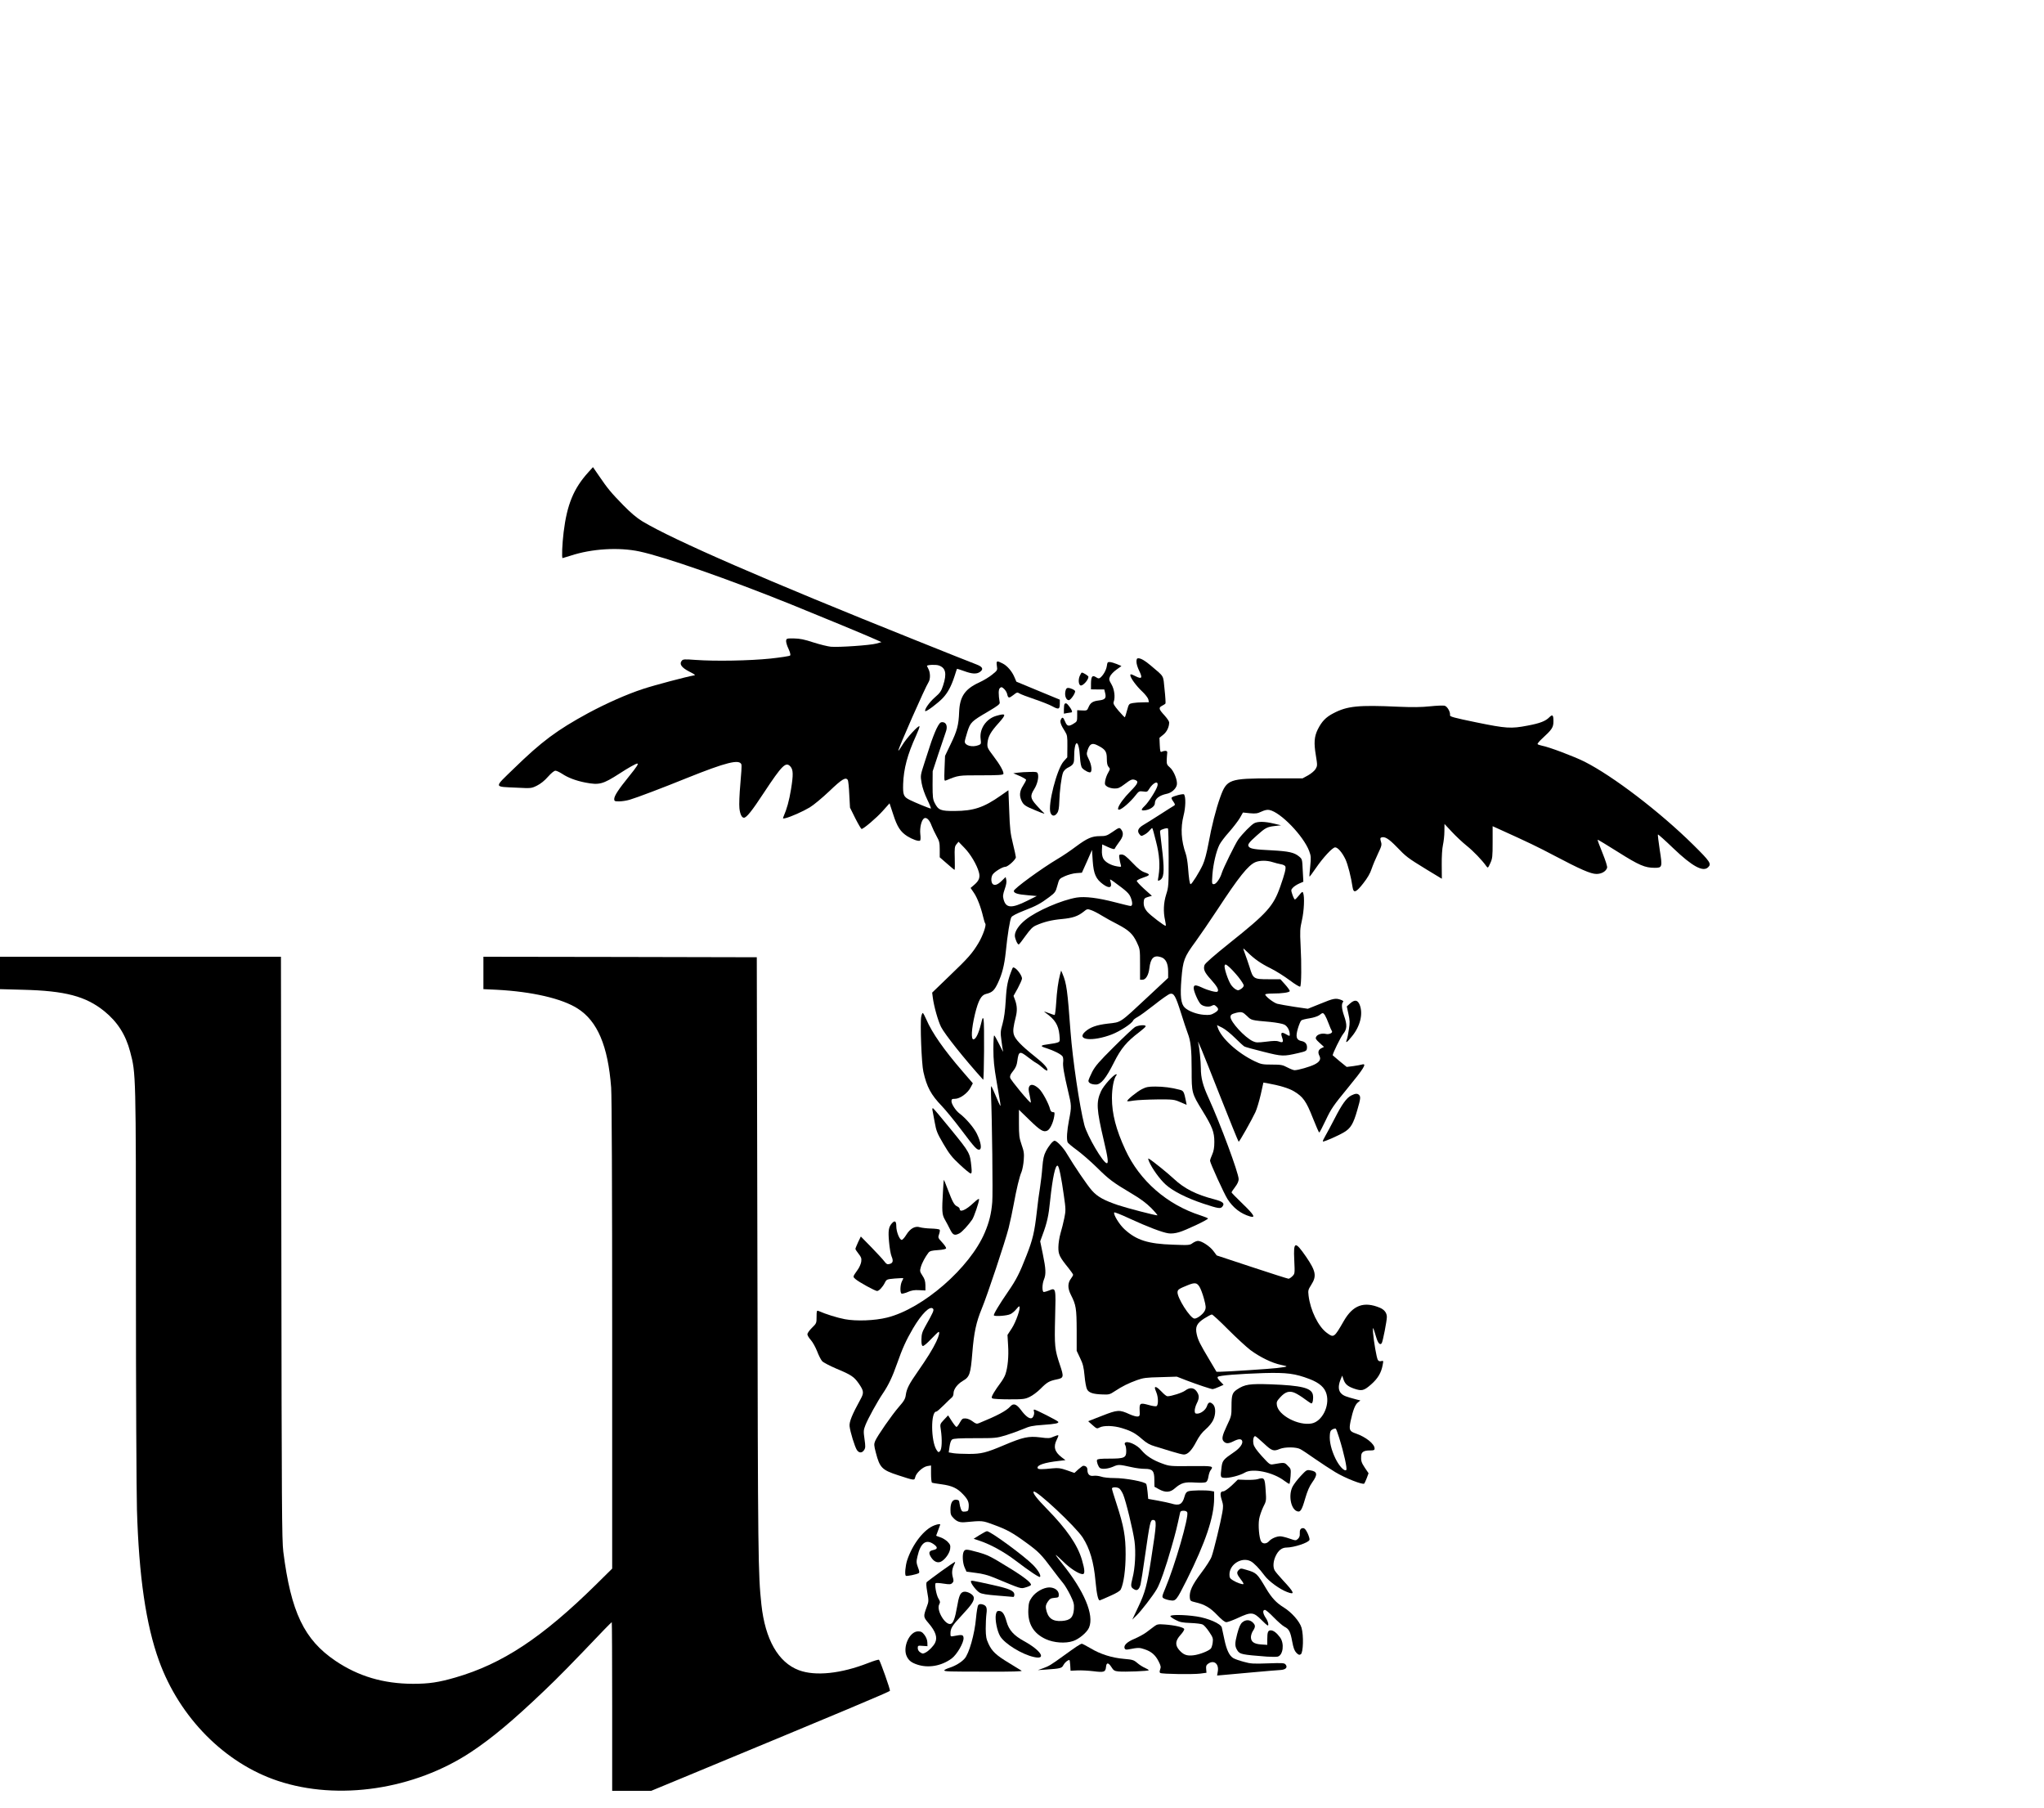 <?xml version="1.0" standalone="no"?>
<!DOCTYPE svg PUBLIC "-//W3C//DTD SVG 20010904//EN"
 "http://www.w3.org/TR/2001/REC-SVG-20010904/DTD/svg10.dtd">
<svg version="1.0" xmlns="http://www.w3.org/2000/svg"
 width="2000pt" height="1769pt" viewBox="0 0 2000 1769"
 preserveAspectRatio="xMidYMid meet">

<g transform="translate(0,1769) scale(0.1,-0.1)"
fill="#000000" stroke="none">
<path d="M5755 13068 c-142 -157 -207 -314 -240 -584 -14 -114 -20 -254 -10
-254 2 0 38 11 79 24 206 68 471 84 673 41 244 -52 864 -268 1486 -519 292
-118 741 -304 822 -341 l60 -27 -50 -14 c-61 -17 -369 -38 -446 -31 -30 3
-107 22 -170 42 -88 29 -131 38 -189 39 -71 1 -75 0 -78 -22 -2 -12 8 -48 23
-79 17 -37 22 -60 16 -66 -6 -6 -92 -19 -193 -30 -204 -21 -540 -27 -733 -13
-108 8 -122 7 -134 -8 -27 -32 -3 -67 73 -106 57 -29 65 -36 45 -38 -59 -9
-390 -96 -500 -133 -156 -51 -358 -141 -533 -235 -307 -167 -455 -277 -727
-542 -200 -194 -202 -177 28 -188 140 -7 142 -7 197 20 36 18 75 49 108 87 32
36 60 59 73 59 11 0 40 -14 65 -30 58 -39 136 -68 228 -86 136 -26 170 -17
335 89 82 54 160 97 172 97 16 0 -3 -30 -80 -125 -103 -127 -145 -191 -145
-222 0 -21 5 -23 48 -23 27 0 73 7 103 16 69 20 322 116 559 212 386 155 517
188 535 132 3 -9 -2 -95 -11 -191 -9 -99 -13 -201 -9 -237 6 -56 23 -92 44
-92 25 0 77 64 195 244 179 271 215 307 260 257 28 -31 29 -81 6 -222 -19
-115 -40 -191 -75 -272 -7 -16 -4 -17 21 -11 53 13 168 64 237 105 38 23 121
92 192 159 124 119 161 141 181 108 4 -7 11 -70 14 -141 l7 -128 52 -105 c29
-57 57 -104 61 -104 19 0 145 107 206 175 l68 76 36 -109 c39 -122 71 -170
138 -213 50 -31 109 -52 124 -43 6 4 7 31 3 63 -7 64 11 138 37 155 23 14 53
-14 74 -73 10 -25 31 -71 48 -101 27 -48 31 -65 31 -131 l0 -76 70 -61 c39
-34 72 -62 75 -62 3 0 4 51 2 113 -3 101 -1 116 17 138 l20 24 58 -60 c59 -60
122 -167 141 -238 14 -50 2 -83 -45 -123 l-36 -31 32 -47 c33 -48 68 -139 91
-236 7 -30 16 -60 21 -66 12 -15 -25 -120 -67 -190 -60 -100 -101 -147 -280
-318 l-173 -167 6 -47 c11 -87 51 -228 81 -289 37 -72 225 -309 412 -516 9
-11 13 553 4 590 -7 25 -10 19 -25 -43 -22 -90 -49 -148 -72 -152 -28 -6 -22
102 13 248 33 134 61 185 108 196 61 15 81 33 116 107 42 89 63 173 77 302 17
173 41 319 55 342 8 13 52 36 121 63 122 47 163 69 250 134 57 43 62 50 79
112 18 66 18 67 73 92 31 14 81 28 112 30 l55 4 50 111 49 112 7 -109 c9 -126
31 -176 101 -227 63 -46 93 -34 72 30 -7 23 -7 23 33 -5 129 -94 150 -114 167
-157 19 -50 17 -83 -5 -80 -8 0 -76 17 -150 36 -165 43 -293 59 -375 46 -146
-24 -394 -131 -501 -218 -64 -51 -104 -110 -104 -154 0 -29 25 -87 38 -87 4 0
34 38 67 85 48 66 69 88 105 103 75 33 150 52 251 61 105 10 155 27 211 71 35
29 38 29 75 16 21 -7 68 -31 103 -53 36 -22 106 -61 156 -86 110 -58 148 -93
188 -177 30 -64 31 -68 31 -215 l0 -150 24 0 c32 0 59 45 67 111 12 102 44
133 114 110 47 -15 70 -62 70 -142 l0 -61 -197 -184 c-283 -264 -260 -248
-391 -263 -114 -13 -177 -36 -226 -81 -88 -81 76 -97 263 -25 80 31 197 107
208 136 3 8 22 23 43 34 20 10 94 64 164 119 70 56 139 104 154 108 38 9 54
-18 107 -185 25 -81 55 -170 66 -199 30 -77 39 -157 39 -364 0 -221 1 -225
104 -393 99 -161 118 -211 118 -308 0 -55 -6 -89 -21 -123 -12 -26 -21 -53
-21 -61 0 -21 138 -324 171 -375 55 -86 129 -143 221 -170 57 -16 38 17 -71
122 -61 59 -111 110 -111 114 0 3 16 27 35 52 23 30 35 57 35 77 0 59 -180
543 -293 791 -58 126 -77 199 -77 295 -1 71 -14 201 -25 245 -16 58 37 -71
205 -497 102 -258 187 -468 190 -468 8 0 130 217 164 290 14 30 37 108 52 172
l26 117 31 -5 c128 -23 218 -50 269 -81 88 -53 119 -96 183 -259 31 -79 60
-144 63 -144 4 0 33 55 65 123 52 110 73 141 217 316 155 189 187 241 138 227
-13 -4 -52 -11 -87 -16 l-64 -8 -69 56 c-37 31 -68 57 -68 58 0 19 78 178 102
208 39 48 41 88 9 180 -23 65 -27 116 -10 133 7 7 1 14 -22 22 -51 18 -71 14
-200 -39 l-122 -49 -131 19 c-72 11 -148 25 -169 30 -37 11 -117 73 -117 91 0
5 30 9 68 9 100 0 172 11 172 25 0 7 -21 36 -46 64 l-46 51 -119 0 c-141 0
-148 4 -181 115 -12 38 -32 96 -44 128 -12 31 -20 57 -18 57 3 0 20 -16 40
-35 65 -65 132 -112 226 -158 51 -25 135 -78 187 -117 52 -39 98 -67 103 -62
12 12 14 222 4 402 -7 140 -6 164 13 247 21 92 27 229 12 267 -6 16 -11 14
-40 -23 -18 -22 -36 -41 -41 -41 -4 0 -15 21 -24 47 -15 45 -15 48 5 69 11 12
38 30 61 40 l41 18 -6 110 c-5 109 -5 111 -36 137 -47 39 -100 51 -266 60
-166 8 -209 15 -225 35 -17 19 -1 41 77 110 85 76 100 84 176 93 l62 7 -72 17
c-88 21 -155 22 -191 3 -30 -16 -114 -101 -156 -159 -28 -39 -147 -281 -161
-327 -15 -52 -55 -110 -77 -110 -20 0 -21 3 -15 93 8 104 37 229 69 293 12 24
55 81 96 126 40 46 87 107 104 136 l30 53 67 -7 c57 -5 74 -3 114 16 32 15 57
20 77 16 110 -21 334 -254 390 -402 18 -49 19 -64 10 -151 -6 -53 -9 -98 -7
-99 2 -2 30 36 63 84 69 101 162 202 188 202 26 0 69 -50 101 -117 24 -52 55
-173 70 -275 9 -59 34 -50 104 40 41 52 68 98 82 142 12 36 40 102 62 148 36
76 39 87 29 118 -8 28 -8 36 4 41 33 12 72 -12 149 -91 94 -98 105 -107 296
-224 l147 -89 -1 136 c-1 81 4 160 12 195 7 33 14 92 14 132 l1 73 72 -77 c39
-42 105 -104 145 -136 65 -52 151 -141 193 -201 14 -19 16 -18 38 30 21 46 23
64 23 206 l0 156 60 -27 c292 -132 383 -176 540 -259 258 -136 360 -181 416
-181 50 0 93 25 104 60 4 11 -14 68 -45 145 -29 70 -50 128 -48 130 2 2 92
-52 201 -121 206 -130 263 -154 358 -154 74 0 76 7 49 176 -12 80 -20 147 -18
150 3 3 71 -58 151 -135 186 -178 292 -235 341 -185 34 33 20 55 -146 219
-326 322 -787 674 -1065 814 -100 50 -348 144 -416 156 -20 4 -39 11 -42 15
-3 5 16 28 42 52 100 92 113 111 113 173 0 60 -9 69 -39 39 -38 -39 -92 -60
-215 -83 -161 -31 -208 -28 -501 32 -218 45 -260 56 -257 70 5 31 -26 86 -53
93 -14 3 -78 1 -142 -6 -86 -9 -170 -10 -313 -4 -389 18 -498 7 -633 -64 -74
-38 -114 -80 -153 -158 -35 -71 -39 -133 -19 -252 16 -99 16 -103 -2 -135 -11
-18 -42 -44 -73 -62 l-55 -30 -300 0 c-418 0 -442 -9 -505 -183 -42 -116 -85
-286 -116 -457 -17 -91 -36 -163 -55 -205 -33 -72 -107 -190 -119 -190 -9 0
-17 50 -26 170 -4 47 -13 103 -21 125 -46 131 -53 255 -22 377 20 78 23 178 5
206 -6 10 -108 -16 -122 -31 -4 -4 3 -21 16 -38 18 -26 20 -33 9 -40 -8 -4
-69 -43 -136 -86 -67 -43 -142 -90 -166 -104 -51 -30 -63 -59 -38 -90 16 -20
19 -21 48 -5 17 8 41 28 52 42 12 15 23 25 26 22 3 -2 19 -60 36 -129 34 -131
41 -235 25 -338 -9 -52 -9 -53 12 -42 40 21 46 79 28 256 -10 88 -20 176 -23
196 -5 35 -4 37 32 49 20 7 39 9 43 5 4 -3 7 -133 7 -288 0 -270 -1 -285 -24
-357 -26 -82 -30 -170 -11 -254 6 -27 9 -51 6 -53 -7 -7 -151 103 -181 138
-29 35 -38 64 -33 105 2 23 10 30 41 39 l38 11 -76 68 c-42 38 -74 73 -72 79
2 6 27 19 57 29 75 25 79 33 24 52 -36 12 -66 35 -124 96 -60 63 -83 80 -105
80 -26 0 -27 -2 -22 -37 3 -21 9 -49 13 -62 7 -23 6 -24 -35 -17 -62 10 -118
42 -136 77 -10 19 -15 49 -13 84 l3 54 59 -27 c43 -19 61 -23 64 -14 2 7 22
36 43 65 41 53 46 89 18 124 -16 19 -20 18 -85 -27 -53 -36 -65 -40 -121 -40
-79 0 -125 -20 -238 -104 -49 -37 -127 -90 -175 -118 -160 -95 -430 -292 -430
-314 0 -22 37 -34 135 -42 l90 -8 -95 -47 c-152 -76 -207 -72 -230 13 -9 33
-7 49 11 102 15 42 20 73 15 91 l-6 27 -35 -34 c-40 -40 -70 -52 -90 -36 -18
15 -20 63 -4 91 14 27 97 79 126 79 25 0 103 71 103 94 0 8 -13 68 -29 133
-25 101 -30 148 -36 320 l-8 202 -76 -53 c-165 -116 -265 -149 -448 -150 -139
-1 -162 8 -198 80 -17 33 -20 59 -20 174 l1 135 56 170 c31 94 64 189 72 213
21 55 6 97 -34 97 -20 0 -30 -11 -57 -65 -17 -36 -46 -110 -63 -165 -18 -55
-41 -127 -52 -160 -43 -133 -43 -131 -30 -207 8 -45 29 -106 55 -160 24 -49
39 -88 35 -88 -13 0 -156 59 -208 85 -59 30 -66 48 -63 155 5 149 42 289 127
474 20 44 35 84 33 90 -6 18 -130 -118 -169 -185 -21 -35 -38 -58 -38 -52 0
23 264 622 296 670 18 29 18 90 -1 127 -8 15 -15 30 -15 31 0 11 86 15 115 5
69 -23 81 -80 43 -196 -18 -56 -30 -73 -81 -117 -54 -47 -106 -122 -93 -134 8
-9 128 81 173 130 48 52 81 114 113 212 12 39 23 71 24 72 1 1 32 -9 69 -22
78 -29 123 -31 155 -9 38 27 28 50 -32 73 -30 11 -302 119 -603 240 -1449 580
-2362 977 -2668 1161 -56 34 -112 82 -186 157 -121 124 -154 164 -237 286
l-60 87 -47 -52z m6696 -3812 c24 -8 61 -17 82 -21 21 -3 41 -13 44 -22 7 -19
-6 -71 -49 -194 -68 -194 -127 -260 -493 -552 -155 -124 -243 -201 -249 -218
-14 -41 -1 -72 63 -142 60 -67 80 -102 64 -118 -10 -10 -90 10 -153 40 -63 29
-80 27 -80 -6 0 -31 42 -128 67 -155 22 -24 79 -34 109 -18 20 11 27 11 44 -5
29 -26 25 -40 -17 -65 -32 -19 -49 -22 -103 -18 -69 5 -150 35 -187 70 -38 36
-47 111 -33 282 15 182 26 212 138 364 43 59 140 201 216 316 207 316 299 431
369 461 42 18 112 19 168 1z m-333 -1125 c28 -36 52 -73 52 -82 0 -9 -12 -25
-27 -34 -24 -16 -30 -16 -52 -4 -14 8 -35 28 -46 45 -29 43 -70 167 -62 188 6
16 11 14 45 -15 20 -18 61 -62 90 -98z m83 -380 c44 -43 38 -42 230 -59 58 -6
119 -17 136 -26 30 -15 53 -58 53 -97 0 -17 -2 -17 -35 2 -46 27 -57 18 -40
-31 16 -45 8 -55 -32 -39 -20 8 -54 7 -124 -2 -85 -10 -99 -10 -131 5 -80 38
-218 189 -218 237 0 21 12 29 54 40 55 13 65 10 107 -30z m763 7 c8 -13 25
-50 37 -83 12 -33 26 -65 31 -72 13 -17 -28 -36 -59 -28 -37 9 -82 -4 -94 -27
-10 -18 -5 -26 32 -60 l44 -40 -28 -14 c-29 -16 -34 -41 -16 -75 16 -32 1 -58
-49 -83 -46 -23 -161 -56 -195 -56 -10 0 -41 12 -70 27 -47 25 -62 28 -152 28
-91 0 -106 3 -167 32 -168 80 -330 227 -363 331 l-7 23 53 -26 c29 -15 84 -60
124 -100 40 -40 81 -77 91 -83 11 -6 95 -29 188 -52 183 -46 193 -46 341 -12
73 17 80 21 83 45 5 39 -14 65 -52 72 -52 10 -61 41 -36 125 11 37 26 72 33
77 6 6 43 15 82 21 39 6 80 20 95 31 32 26 37 25 54 -1z"/>
<path d="M11120 11215 c0 -20 12 -58 26 -86 36 -73 27 -86 -36 -54 -42 21 -50
23 -50 9 0 -25 58 -105 116 -159 29 -27 56 -62 60 -77 l6 -28 -58 -1 c-33 0
-77 -3 -99 -7 -39 -7 -40 -9 -57 -71 -9 -35 -19 -65 -21 -68 -3 -2 -30 26 -61
62 -46 54 -55 71 -49 88 17 46 7 123 -21 171 -25 43 -27 51 -15 78 7 17 35 47
62 66 l50 36 -44 19 c-24 10 -55 19 -69 20 -22 2 -25 -3 -30 -39 -6 -39 -33
-88 -64 -114 -13 -10 -21 -9 -42 5 -36 23 -48 8 -49 -62 l0 -57 65 -1 65 0 9
-37 c12 -49 -1 -64 -65 -71 -57 -7 -81 -23 -99 -68 -13 -31 -15 -32 -72 -29
l-38 2 0 -55 c0 -52 -2 -57 -34 -76 -49 -31 -65 -27 -84 19 -19 45 -27 49 -42
20 -11 -21 0 -54 43 -120 19 -31 22 -47 21 -142 l-1 -107 -35 -39 c-67 -74
-158 -430 -129 -504 14 -36 43 -36 66 -1 13 19 18 50 20 112 3 103 21 245 37
284 6 15 25 35 42 44 57 28 66 42 66 98 0 185 46 194 57 12 4 -64 11 -98 22
-111 21 -24 69 -48 81 -41 18 11 10 75 -16 126 -23 47 -24 53 -12 91 21 61 44
73 95 47 77 -38 93 -60 93 -130 0 -45 5 -68 17 -82 17 -18 16 -20 -4 -57 -13
-21 -25 -56 -29 -78 -6 -36 -3 -42 20 -58 15 -9 46 -18 70 -18 35 -1 52 6 97
40 64 49 77 54 107 43 36 -13 26 -36 -44 -107 -137 -138 -173 -248 -45 -139
28 24 68 65 88 91 36 46 39 48 78 43 37 -6 43 -3 57 21 41 68 97 91 83 33 -9
-37 -87 -160 -124 -195 -42 -40 -39 -50 11 -42 46 8 88 39 88 67 0 44 42 78
120 94 43 9 87 48 95 86 9 42 -29 138 -68 171 -28 24 -32 32 -31 75 1 26 4 57
5 68 4 21 -18 25 -53 11 -14 -7 -17 2 -20 64 l-3 72 37 30 c35 28 58 75 58
121 0 10 -20 39 -43 65 -59 64 -63 78 -27 97 16 8 31 18 34 23 2 4 -1 66 -9
137 -15 146 1 118 -134 233 -56 48 -97 72 -123 72 -14 0 -18 -8 -18 -35z"/>
<path d="M9754 11176 c7 -43 6 -44 -46 -86 -29 -24 -89 -60 -134 -80 -134 -63
-183 -137 -189 -284 -5 -131 -20 -186 -83 -316 l-55 -115 -5 -124 c-4 -118 -4
-124 14 -116 125 51 119 50 343 50 163 0 215 3 219 13 6 20 -33 91 -99 177
-57 75 -60 83 -57 125 6 65 31 110 110 197 78 88 74 98 -26 69 -97 -29 -163
-126 -151 -223 6 -51 5 -53 -20 -63 -62 -24 -135 -4 -135 35 0 8 11 50 25 94
30 95 39 104 207 202 88 52 112 70 110 85 -14 83 -13 130 2 143 14 12 20 11
41 -9 13 -12 27 -35 30 -51 9 -41 18 -42 60 -9 35 28 40 29 60 16 12 -8 78
-33 146 -56 68 -23 148 -54 178 -71 61 -33 71 -29 71 31 l0 35 -213 88 -212
88 -18 42 c-24 58 -71 114 -118 137 -57 29 -62 27 -55 -24z"/>
<path d="M10564 11075 c-14 -34 -11 -80 7 -90 19 -12 79 51 79 84 0 9 -50 41
-65 41 -3 0 -13 -16 -21 -35z"/>
<path d="M10424 10924 c-8 -43 9 -84 34 -84 17 0 62 63 62 87 0 12 -45 33 -70
33 -14 0 -21 -10 -26 -36z"/>
<path d="M10417 10803 c-4 -3 -7 -26 -7 -51 l0 -44 31 6 c17 3 35 6 40 6 16 0
9 23 -17 57 -25 33 -35 39 -47 26z"/>
<path d="M9960 10131 l-45 -6 63 -27 c34 -15 62 -32 62 -37 0 -6 -13 -32 -30
-58 -34 -53 -38 -98 -14 -148 19 -40 36 -52 136 -93 83 -35 101 -39 76 -19 -8
6 -39 38 -67 70 -60 67 -63 91 -22 156 31 49 47 116 36 151 -6 18 -14 20 -78
18 -40 0 -92 -4 -117 -7z"/>
<path d="M0 8171 l0 -158 223 -6 c415 -10 616 -63 798 -210 129 -105 209 -230
253 -398 56 -213 56 -198 56 -2264 0 -1045 5 -2042 10 -2215 19 -651 88 -1125
216 -1478 201 -555 643 -1002 1164 -1175 590 -196 1333 -85 1888 282 204 135
411 308 715 598 144 137 254 249 590 601 38 39 71 72 73 72 2 0 4 -371 4 -825
l0 -825 191 0 191 0 302 125 c1616 670 2031 844 2034 854 4 12 -94 288 -107
303 -4 4 -52 -10 -107 -32 -266 -104 -516 -130 -677 -70 -202 76 -330 300
-367 643 -32 303 -34 424 -39 3372 l-6 2960 -1337 3 -1338 2 0 -158 0 -159
130 -6 c344 -18 637 -85 791 -183 195 -123 298 -366 329 -774 6 -85 10 -982
10 -2421 l0 -2285 -162 -160 c-526 -517 -913 -772 -1371 -905 -166 -48 -259
-62 -417 -62 -288 1 -533 73 -758 225 -306 207 -435 476 -510 1068 -14 111
-16 444 -19 2973 l-4 2847 -1374 0 -1375 0 0 -159z"/>
<path d="M9905 8213 c-45 -112 -56 -164 -64 -308 -6 -103 -16 -175 -31 -230
-21 -74 -22 -87 -11 -167 6 -48 13 -95 16 -105 3 -10 -14 21 -37 69 -24 48
-46 88 -50 88 -5 0 -8 -60 -8 -134 0 -105 7 -175 31 -313 16 -98 33 -194 36
-213 8 -49 1 -38 -42 65 -21 50 -41 94 -45 98 -4 5 -5 -34 -3 -85 10 -234 19
-972 12 -1048 -9 -112 -30 -197 -73 -298 -145 -344 -605 -745 -956 -832 -120
-30 -300 -37 -413 -16 -74 14 -187 49 -259 81 -16 6 -18 0 -18 -57 0 -62 -1
-65 -45 -108 -25 -24 -45 -53 -45 -63 0 -11 15 -36 34 -57 18 -20 45 -69 61
-109 15 -40 37 -83 49 -97 11 -13 75 -46 140 -74 145 -60 172 -79 218 -144 51
-74 53 -92 17 -157 -81 -147 -111 -220 -106 -262 6 -57 51 -201 71 -232 21
-32 51 -32 71 -1 14 21 14 35 4 107 -11 77 -10 88 9 137 24 62 118 233 172
312 54 80 92 160 138 291 52 148 87 225 155 342 87 147 168 227 197 193 10
-14 2 -34 -75 -170 -32 -57 -38 -78 -39 -129 -1 -43 3 -61 13 -65 8 -3 42 26
81 67 37 39 70 71 74 71 13 0 4 -38 -23 -96 -34 -72 -91 -163 -182 -294 -83
-118 -108 -167 -116 -227 -5 -38 -17 -59 -67 -116 -69 -79 -212 -285 -233
-335 -12 -30 -12 -42 7 -114 38 -147 60 -169 216 -220 163 -53 161 -53 169
-20 9 42 74 101 118 109 l37 6 0 -81 c0 -44 4 -83 9 -87 5 -3 47 -10 93 -16
104 -14 155 -38 212 -99 49 -52 59 -78 54 -131 -3 -30 -7 -34 -34 -37 -26 -3
-33 1 -42 25 -6 15 -12 42 -14 58 -2 24 -8 31 -30 33 -37 4 -58 -29 -58 -96 0
-48 4 -58 34 -88 30 -30 59 -40 106 -36 176 16 170 17 286 -26 126 -46 181
-76 319 -177 118 -86 146 -115 250 -255 43 -58 92 -120 108 -139 16 -19 47
-71 69 -115 35 -72 39 -88 36 -139 -6 -80 -35 -109 -116 -115 -94 -7 -140 28
-157 118 -5 27 -1 43 17 70 20 29 30 35 66 38 39 3 42 5 42 32 0 40 -41 70
-94 70 -56 -1 -133 -44 -170 -98 -26 -37 -31 -55 -34 -117 -7 -139 49 -235
171 -291 79 -36 191 -44 266 -19 59 19 138 86 157 132 52 123 -47 358 -263
626 -35 43 -63 81 -63 85 0 3 33 -26 73 -65 67 -67 154 -123 191 -123 23 0 21
42 -7 138 -43 148 -149 302 -345 502 -98 100 -140 155 -128 167 22 22 410
-341 480 -449 70 -108 109 -243 125 -426 12 -131 27 -196 44 -188 7 2 53 22
102 44 61 27 94 47 102 63 28 58 47 195 47 344 0 175 -18 275 -89 493 -25 75
-45 142 -45 149 0 15 43 17 69 3 10 -5 28 -32 40 -59 28 -66 97 -350 112 -459
14 -108 6 -263 -20 -362 -20 -79 -18 -90 21 -111 26 -14 45 3 58 50 5 20 25
146 44 281 46 321 52 350 77 350 39 0 38 -25 -17 -380 -39 -253 -59 -330 -126
-470 l-59 -125 41 40 c43 41 160 192 198 257 31 50 91 221 145 413 40 138 53
193 83 332 3 18 11 23 35 23 18 0 32 -6 36 -16 17 -44 -122 -523 -215 -743
-33 -79 -34 -85 -17 -97 10 -7 38 -16 63 -20 58 -9 61 -5 163 197 185 371 268
616 269 800 l0 67 -31 6 c-48 9 -195 7 -223 -4 -18 -6 -28 -21 -36 -52 -21
-76 -51 -92 -130 -67 -19 6 -78 18 -130 28 l-95 17 -6 65 c-3 35 -9 71 -13 80
-10 23 -202 59 -314 59 -50 0 -107 6 -128 14 -22 7 -54 11 -73 8 -40 -6 -61
15 -61 59 0 24 -15 39 -41 39 -5 0 -26 -16 -48 -35 l-38 -35 -74 26 c-63 22
-84 24 -139 19 -107 -11 -143 -11 -147 2 -10 29 66 55 212 71 l60 7 -38 29
c-68 52 -82 103 -47 171 11 21 18 41 15 43 -3 3 -23 -3 -46 -13 -37 -17 -50
-18 -132 -7 -112 14 -168 2 -352 -76 -177 -75 -223 -86 -345 -86 -58 0 -126 3
-151 7 l-46 8 8 57 c5 35 14 61 25 69 13 10 73 13 224 13 199 0 210 1 301 28
52 16 128 44 169 61 64 28 93 34 195 41 125 9 159 16 149 31 -7 11 -219 119
-234 119 -5 0 -7 -7 -4 -15 9 -22 -4 -62 -21 -69 -23 -9 -62 21 -106 81 -44
58 -73 68 -104 33 -39 -43 -125 -89 -306 -163 -22 -9 -31 -6 -62 17 -20 16
-51 29 -69 29 -28 2 -35 -3 -56 -40 -13 -24 -28 -43 -33 -43 -5 0 -26 26 -46
57 l-36 56 -40 -42 c-40 -43 -40 -43 -31 -100 14 -97 10 -189 -8 -207 -15 -15
-17 -14 -34 11 -56 86 -58 375 -3 375 7 0 39 28 74 63 34 34 69 68 78 75 10 7
17 25 17 41 0 40 38 90 90 121 68 39 77 67 94 276 16 199 38 300 93 433 55
133 228 653 262 786 16 66 39 171 50 234 27 148 56 271 77 318 8 21 18 72 21
113 5 64 2 86 -21 151 -23 67 -26 91 -26 209 l0 133 104 -101 c107 -104 138
-122 176 -102 25 14 55 76 65 138 6 38 5 42 -13 42 -13 0 -22 9 -27 28 -13 54
-74 168 -107 199 -44 42 -83 52 -97 24 -9 -16 -8 -37 4 -87 8 -37 13 -69 11
-71 -8 -8 -196 219 -202 243 -4 17 3 35 29 66 25 32 36 57 41 96 13 99 23 103
105 39 31 -24 67 -50 81 -57 14 -7 43 -29 64 -48 22 -20 42 -30 44 -24 7 21
-32 65 -123 137 -132 105 -192 168 -205 214 -10 37 -6 72 20 176 14 58 12 104
-6 156 l-17 46 42 75 c22 42 41 84 41 95 0 25 -38 81 -66 100 -19 12 -22 12
-29 -4z"/>
<path d="M10372 8155 c-17 -63 -31 -161 -38 -282 -4 -62 -11 -113 -15 -113 -5
0 -32 9 -61 20 -45 17 -49 17 -28 2 92 -65 126 -119 136 -214 6 -65 6 -68 -18
-77 -13 -5 -51 -12 -84 -16 -87 -11 -92 -19 -27 -39 78 -25 150 -62 161 -83 5
-10 7 -33 5 -50 -6 -38 8 -119 48 -288 34 -142 35 -150 9 -283 -20 -103 -25
-186 -14 -216 3 -9 45 -44 92 -78 46 -34 134 -110 195 -170 118 -117 157 -146
342 -256 85 -50 141 -92 190 -141 38 -39 65 -71 59 -71 -24 0 -297 71 -384
100 -138 47 -200 81 -255 142 -46 51 -173 239 -246 361 -33 58 -99 127 -120
127 -17 0 -59 -51 -86 -105 -20 -38 -27 -73 -34 -155 -4 -58 -15 -148 -23
-200 -9 -52 -23 -158 -31 -235 -23 -201 -40 -272 -100 -425 -67 -173 -101
-240 -179 -353 -89 -129 -148 -228 -141 -236 13 -12 132 -3 162 13 17 8 43 30
57 48 14 18 27 30 30 27 15 -14 -33 -151 -73 -213 l-43 -66 6 -103 c7 -105 -3
-216 -27 -284 -7 -21 -30 -60 -50 -86 -21 -27 -49 -69 -64 -94 -21 -37 -24
-47 -12 -54 8 -5 82 -9 164 -9 137 0 154 2 200 24 28 13 75 48 105 78 65 66
87 78 160 93 69 14 71 24 31 142 -51 152 -54 184 -47 464 8 291 8 293 -59 264
-21 -8 -44 -15 -51 -15 -19 0 -18 77 1 123 21 51 19 102 -11 247 l-26 126 22
60 c45 120 61 192 75 336 24 228 52 358 75 343 13 -8 36 -121 59 -287 20 -138
20 -151 5 -225 -9 -43 -25 -109 -37 -148 -11 -38 -21 -100 -21 -136 -1 -72 11
-96 100 -206 24 -30 44 -59 44 -64 0 -6 -9 -22 -19 -35 -35 -45 -36 -95 -3
-161 51 -100 56 -132 57 -348 l0 -200 33 -70 c28 -57 36 -89 44 -174 5 -58 16
-117 24 -132 17 -34 58 -48 149 -51 66 -3 74 -1 125 33 73 48 130 76 215 107
61 22 91 26 230 29 l160 5 95 -37 c105 -40 239 -85 256 -85 6 0 33 9 59 21
l47 21 -33 34 c-22 23 -30 37 -23 44 14 14 206 29 450 37 226 6 305 -4 449
-59 96 -37 148 -83 165 -148 32 -117 -45 -267 -146 -286 -128 -24 -324 78
-340 178 -5 31 -1 41 31 76 51 57 92 69 147 44 24 -11 67 -38 97 -61 30 -22
58 -41 63 -41 13 0 21 48 14 85 -13 67 -114 91 -412 102 -207 7 -254 0 -329
-50 -47 -31 -55 -54 -55 -163 0 -93 -1 -99 -45 -191 -48 -102 -54 -133 -29
-157 21 -21 47 -20 94 4 47 24 76 26 84 4 10 -27 -22 -72 -80 -111 -103 -70
-113 -82 -121 -143 -13 -103 -12 -105 28 -108 48 -4 154 24 199 51 75 46 276
5 387 -80 25 -19 47 -32 50 -29 3 3 8 37 11 75 4 68 4 71 -27 101 -33 34 -31
34 -141 15 -34 -6 -38 -3 -112 78 -54 60 -78 94 -83 120 -8 39 1 77 16 77 6 0
43 -32 84 -70 80 -75 96 -81 158 -55 49 20 159 20 200 -2 18 -9 81 -51 142
-94 60 -42 151 -101 200 -131 97 -59 271 -127 284 -112 4 5 15 30 25 55 l17
46 -36 53 c-34 51 -40 70 -36 120 3 35 27 50 83 50 41 0 48 3 48 19 0 45 -87
114 -184 147 -62 21 -68 36 -51 120 23 106 44 162 71 183 l25 20 -43 11 c-97
26 -120 34 -143 56 -30 28 -33 74 -9 135 l17 41 13 -38 c15 -45 42 -68 103
-89 76 -26 96 -21 166 40 67 59 100 114 114 191 8 42 8 44 -14 38 -17 -4 -26
0 -34 13 -12 23 -38 172 -46 263 -5 70 -1 64 31 -43 17 -59 39 -81 54 -57 11
17 50 218 50 255 0 41 -24 72 -68 91 -156 65 -264 26 -353 -129 -95 -165 -98
-167 -167 -116 -83 61 -161 221 -178 364 -6 50 -4 58 26 105 55 86 46 134 -51
276 -108 156 -124 151 -115 -33 6 -133 6 -133 -18 -158 -14 -14 -31 -25 -38
-25 -7 0 -168 51 -358 114 l-345 114 -32 43 c-34 46 -114 99 -151 99 -13 0
-36 -10 -52 -21 -27 -21 -36 -22 -192 -16 -245 8 -358 44 -474 150 -50 45
-111 144 -102 165 1 6 69 -21 150 -59 176 -81 322 -137 382 -145 27 -4 65 0
102 11 62 17 284 122 284 134 0 4 -33 17 -72 30 -328 105 -597 339 -737 643
-91 197 -131 351 -131 506 0 95 18 190 42 220 7 8 7 12 0 12 -24 0 -124 -111
-149 -166 -48 -106 -45 -173 28 -484 40 -168 46 -220 29 -220 -35 0 -192 267
-220 374 -48 187 -114 637 -135 911 -30 410 -39 473 -78 567 l-14 33 -11 -40z
m1363 -3051 c12 -18 32 -70 45 -118 20 -74 21 -90 10 -116 -14 -33 -73 -80
-102 -80 -41 0 -174 209 -166 262 3 23 16 31 103 66 65 26 85 24 110 -14z
m283 -422 c81 -81 179 -171 217 -200 93 -69 214 -128 300 -145 76 -16 75 -16
-42 -31 -52 -7 -494 -36 -549 -36 l-41 0 -70 118 c-91 152 -110 190 -123 247
-17 74 0 109 73 156 33 21 67 39 75 39 7 0 80 -67 160 -148z m1085 -1057 c47
-150 81 -305 70 -316 -18 -18 -71 39 -107 114 -40 84 -59 164 -54 227 2 36 8
47 28 57 14 7 28 9 31 5 4 -4 18 -43 32 -87z"/>
<path d="M13209 7872 l-31 -28 16 -74 c14 -62 15 -85 5 -148 -6 -42 -15 -87
-20 -100 -17 -43 -2 -35 50 30 81 99 110 220 75 308 -20 49 -49 53 -95 12z"/>
<path d="M9014 7744 c-12 -63 3 -463 21 -539 33 -148 74 -225 180 -335 39 -41
126 -147 192 -235 133 -177 155 -200 179 -191 22 9 11 74 -27 153 -28 59 -109
154 -171 200 -36 27 -78 91 -78 119 0 21 5 24 34 24 48 0 123 54 152 109 l23
43 -101 117 c-181 209 -299 378 -354 507 -15 35 -31 64 -35 64 -4 0 -11 -16
-15 -36z"/>
<path d="M11105 7642 c-17 -11 -109 -97 -205 -193 -145 -144 -182 -186 -213
-245 -20 -40 -37 -79 -37 -88 0 -21 31 -36 73 -36 50 0 98 59 177 216 69 138
125 204 248 297 34 26 62 51 62 57 0 17 -73 11 -105 -8z"/>
<path d="M11174 7035 c-51 -26 -153 -109 -144 -118 3 -3 32 0 65 6 33 5 134
10 225 11 158 1 168 0 228 -26 l63 -27 -6 32 c-20 99 -24 106 -63 116 -79 21
-159 31 -237 31 -67 0 -90 -4 -131 -25z"/>
<path d="M13222 6973 c-46 -23 -91 -85 -163 -226 -34 -66 -75 -142 -91 -170
-16 -27 -27 -51 -24 -54 7 -7 146 54 207 90 65 39 91 81 130 218 32 110 34
130 17 147 -16 16 -36 15 -76 -5z"/>
<path d="M9124 6828 c3 -12 12 -66 22 -118 15 -85 24 -107 85 -211 57 -97 83
-131 161 -203 50 -47 98 -86 105 -86 11 0 13 14 8 63 -14 137 -13 137 -196
362 -94 116 -175 212 -180 213 -5 2 -8 -6 -5 -20z"/>
<path d="M11244 6325 c27 -64 104 -172 161 -223 71 -65 206 -133 371 -188 146
-48 166 -51 184 -29 26 31 8 49 -75 71 -182 47 -296 105 -400 202 -56 53 -210
177 -243 196 -10 6 -9 -1 2 -29z"/>
<path d="M9227 6038 c-12 -198 -10 -230 18 -279 14 -24 37 -68 51 -96 28 -57
44 -64 92 -39 26 14 86 79 125 135 18 27 67 171 67 198 0 10 -19 -2 -53 -34
-76 -72 -137 -98 -137 -59 0 7 -11 18 -25 24 -28 13 -44 41 -91 165 -19 50
-36 93 -38 94 -2 2 -6 -47 -9 -109z"/>
<path d="M8727 5722 c-32 -36 -38 -71 -28 -181 5 -58 16 -123 25 -143 19 -44
13 -66 -21 -74 -21 -6 -30 -1 -51 27 -14 19 -72 81 -127 138 l-102 104 -27
-56 c-14 -31 -26 -60 -26 -65 0 -5 14 -27 31 -48 26 -33 30 -45 26 -77 -3 -21
-18 -56 -34 -78 -51 -73 -50 -68 -22 -93 33 -29 192 -116 211 -116 19 0 55 39
76 81 17 33 19 34 97 41 44 3 81 5 83 4 1 -2 -4 -16 -13 -32 -17 -33 -20 -110
-4 -119 5 -4 33 3 61 15 37 16 65 21 111 18 l62 -3 0 51 c-1 39 -7 62 -29 94
-26 40 -27 46 -16 84 11 40 44 101 75 141 13 16 31 21 92 25 47 3 78 10 80 17
3 7 -15 33 -38 58 -42 45 -42 47 -30 82 7 19 9 39 5 43 -5 5 -43 10 -84 11
-41 1 -90 7 -107 12 -48 16 -96 -10 -135 -73 -17 -28 -37 -50 -45 -50 -21 0
-53 79 -53 133 0 51 -14 61 -43 29z"/>
<path d="M11300 4111 c0 -5 7 -25 15 -44 20 -49 20 -126 0 -134 -9 -3 -43 2
-76 12 -83 23 -91 18 -88 -52 3 -53 1 -58 -19 -61 -12 -2 -48 8 -79 22 -100
46 -117 45 -270 -15 l-136 -53 43 -38 c41 -36 43 -37 70 -23 41 21 137 18 216
-6 94 -29 133 -50 200 -109 45 -39 74 -55 128 -71 39 -12 113 -34 164 -50 51
-16 103 -29 116 -29 38 0 77 41 121 125 28 54 56 91 92 122 29 24 61 64 72 87
28 56 28 129 1 156 -29 29 -47 25 -60 -16 -13 -38 -60 -74 -97 -74 -19 0 -23
6 -23 30 0 17 9 48 20 70 23 45 25 72 8 103 -27 52 -72 60 -121 23 -29 -22
-136 -56 -174 -56 -9 0 -34 20 -57 45 -40 42 -66 57 -66 36z"/>
<path d="M11006 3572 c-2 -4 -1 -14 5 -22 5 -8 9 -34 9 -57 0 -64 -19 -73
-163 -73 -88 0 -119 -3 -123 -13 -6 -17 13 -69 29 -79 22 -14 78 -8 128 13 52
23 57 23 184 -5 39 -9 95 -16 126 -16 77 0 94 -19 94 -109 l1 -66 43 -24 c64
-35 110 -33 156 8 62 54 97 64 198 57 51 -3 96 -2 107 4 11 6 20 26 24 53 4
25 13 53 21 63 32 42 25 43 -192 41 -202 -2 -210 -1 -281 25 -92 33 -159 77
-202 129 -44 56 -146 100 -164 71z"/>
<path d="M12727 3250 c-32 -34 -67 -80 -79 -103 -42 -80 -20 -213 39 -240 36
-16 50 5 84 123 21 72 41 119 69 158 56 78 51 107 -22 118 -31 6 -38 1 -91
-56z"/>
<path d="M12305 3219 c-16 -5 -67 -8 -112 -7 l-81 3 -60 -58 c-35 -32 -70 -57
-82 -57 -30 0 -35 -24 -15 -86 15 -47 15 -64 5 -122 -15 -89 -84 -375 -105
-431 -8 -25 -54 -97 -102 -160 -89 -118 -117 -180 -111 -242 3 -30 7 -33 53
-44 92 -21 145 -52 215 -125 45 -47 74 -70 90 -70 13 0 64 19 114 42 130 60
150 59 231 -22 59 -58 65 -62 65 -40 0 14 -11 42 -25 62 -29 43 -33 78 -8 78
9 0 48 -33 87 -74 39 -40 86 -81 103 -90 46 -23 59 -48 77 -146 12 -64 22 -90
41 -110 20 -20 29 -23 43 -14 24 16 29 184 7 260 -18 61 -96 150 -175 199 -72
44 -118 94 -172 185 -88 149 -93 153 -196 183 -50 15 -54 15 -72 -3 -23 -23
-19 -40 22 -93 17 -21 28 -41 25 -44 -8 -7 -66 13 -104 37 -28 17 -33 26 -33
57 0 100 121 174 208 129 32 -17 84 -71 136 -141 41 -55 148 -133 220 -160 81
-31 73 -7 -41 115 -38 41 -75 85 -81 97 -18 33 -14 88 9 138 27 58 62 85 108
85 73 1 214 47 224 75 3 7 -5 36 -18 64 -17 36 -30 51 -44 51 -26 0 -35 -17
-33 -55 2 -21 -5 -38 -18 -50 -20 -18 -22 -18 -83 3 -34 12 -75 22 -90 22 -37
0 -88 -22 -111 -49 -25 -27 -62 -27 -77 0 -19 36 -29 152 -19 216 5 32 24 85
40 119 31 60 31 62 24 165 -8 122 -13 128 -79 108z"/>
<path d="M9145 2768 c-101 -36 -216 -182 -269 -343 -17 -54 -25 -139 -13 -151
7 -7 106 13 127 26 8 5 6 21 -8 56 -16 45 -17 56 -5 107 31 138 88 176 168
113 32 -26 28 -42 -16 -51 -40 -9 -45 -27 -20 -68 28 -45 64 -61 98 -45 40 20
84 81 90 125 4 34 1 43 -26 71 -18 17 -50 37 -72 43 -21 7 -39 14 -39 15 0 2
9 26 20 54 11 28 20 53 20 55 0 7 -22 5 -55 -7z"/>
<path d="M9586 2673 l-59 -37 65 -22 c103 -35 234 -107 343 -190 141 -107 234
-169 241 -161 13 13 -19 67 -68 117 -89 90 -418 331 -451 330 -7 0 -39 -17
-71 -37z"/>
<path d="M9430 2511 c-16 -31 -11 -112 9 -157 l18 -40 92 -12 c62 -7 119 -22
179 -47 272 -113 258 -109 307 -95 25 7 48 17 52 23 11 18 -67 80 -210 167
-186 115 -212 128 -314 156 -106 29 -119 30 -133 5z"/>
<path d="M9208 2317 c-70 -51 -133 -98 -139 -104 -8 -8 -7 -34 4 -99 15 -85
15 -92 -5 -144 -35 -96 -34 -99 18 -160 70 -82 89 -141 63 -193 -17 -33 -60
-77 -92 -94 -25 -13 -31 -13 -53 2 -15 10 -24 25 -24 41 0 25 2 26 48 22 l47
-3 -1 37 c-1 24 -11 50 -28 73 -22 29 -34 35 -63 35 -85 0 -155 -159 -109
-248 20 -39 45 -58 101 -77 109 -36 236 -14 336 59 53 39 122 159 117 204 -3
29 -15 32 -90 17 -37 -7 -38 -7 -38 23 0 52 16 78 111 179 98 105 122 142 117
176 -4 29 -66 62 -99 54 -33 -8 -46 -38 -65 -150 -18 -104 -36 -155 -59 -163
-53 -21 -146 133 -115 190 11 21 10 29 -8 58 -21 35 -40 142 -26 150 5 3 40 1
77 -5 59 -9 70 -8 85 6 14 15 15 23 4 61 -11 44 -6 80 17 125 7 11 8 21 4 20
-4 0 -65 -42 -135 -92z"/>
<path d="M9500 2217 c1 -22 55 -91 85 -108 21 -13 72 -21 175 -29 79 -6 149
-12 155 -13 5 -1 10 9 10 22 0 38 -46 58 -212 95 -212 47 -213 47 -213 33z"/>
<path d="M9572 1987 c-7 -8 -16 -65 -22 -128 -13 -153 -68 -349 -113 -397 -32
-35 -88 -69 -146 -88 -28 -9 -51 -20 -51 -25 0 -12 30 -13 433 -13 228 -1 333
2 323 9 -9 6 -63 39 -122 75 -128 77 -168 115 -202 189 -22 47 -26 71 -27 146
0 50 3 115 7 146 9 63 -1 84 -43 94 -16 4 -30 1 -37 -8z"/>
<path d="M9744 1893 c-9 -50 12 -159 42 -210 43 -73 212 -178 331 -204 127
-29 70 64 -96 155 -102 56 -149 109 -172 191 -21 76 -41 105 -75 105 -19 0
-24 -7 -30 -37z"/>
<path d="M11452 1878 c3 -7 26 -24 53 -37 39 -21 66 -26 144 -29 53 -2 106 -8
119 -15 13 -6 41 -38 63 -71 37 -55 40 -65 35 -105 -3 -24 -11 -51 -18 -59
-20 -23 -110 -59 -170 -66 -66 -8 -100 5 -142 54 -40 48 -35 90 15 145 23 25
39 51 36 58 -6 17 -92 37 -187 44 -68 5 -78 3 -106 -18 -18 -13 -52 -39 -77
-58 -25 -19 -78 -47 -117 -64 -73 -30 -107 -64 -96 -93 5 -12 14 -15 39 -10
94 18 107 18 156 1 67 -22 106 -56 138 -119 21 -42 24 -55 15 -78 -7 -20 -7
-30 1 -35 17 -11 320 -15 392 -6 l60 8 -3 36 c-3 29 1 40 20 53 56 39 106 -1
94 -75 l-7 -41 68 6 c37 3 167 15 288 26 121 11 240 21 264 22 52 3 73 26 50
54 -12 15 -30 16 -173 11 -142 -5 -168 -4 -235 15 -42 11 -88 27 -103 36 -39
23 -66 79 -88 184 -11 51 -23 103 -25 116 -9 37 -133 91 -247 108 -120 18
-261 19 -256 2z"/>
<path d="M12155 1818 c-19 -17 -32 -47 -50 -115 -24 -92 -23 -120 2 -159 24
-38 44 -42 289 -61 45 -3 93 -3 106 0 53 14 67 128 23 188 -33 45 -65 69 -91
69 -27 0 -34 -17 -34 -87 l0 -55 -60 4 c-70 5 -100 26 -100 72 0 17 9 45 20
61 26 39 25 57 -3 83 -30 28 -69 28 -102 0z"/>
<path d="M10535 1582 c-22 -14 -80 -56 -130 -92 -122 -88 -139 -99 -199 -121
l-51 -18 75 5 c147 10 159 13 175 44 13 25 42 50 59 50 3 0 6 -24 8 -52 l3
-53 67 3 c37 2 108 -2 158 -8 103 -13 117 -8 122 42 4 45 23 45 52 0 21 -34
31 -40 68 -44 60 -6 298 3 298 12 0 4 -17 14 -37 23 -21 9 -55 30 -75 48 -34
29 -46 33 -130 40 -118 10 -232 46 -328 104 -41 24 -79 44 -85 44 -5 0 -28
-12 -50 -27z"/>
</g>
</svg>
